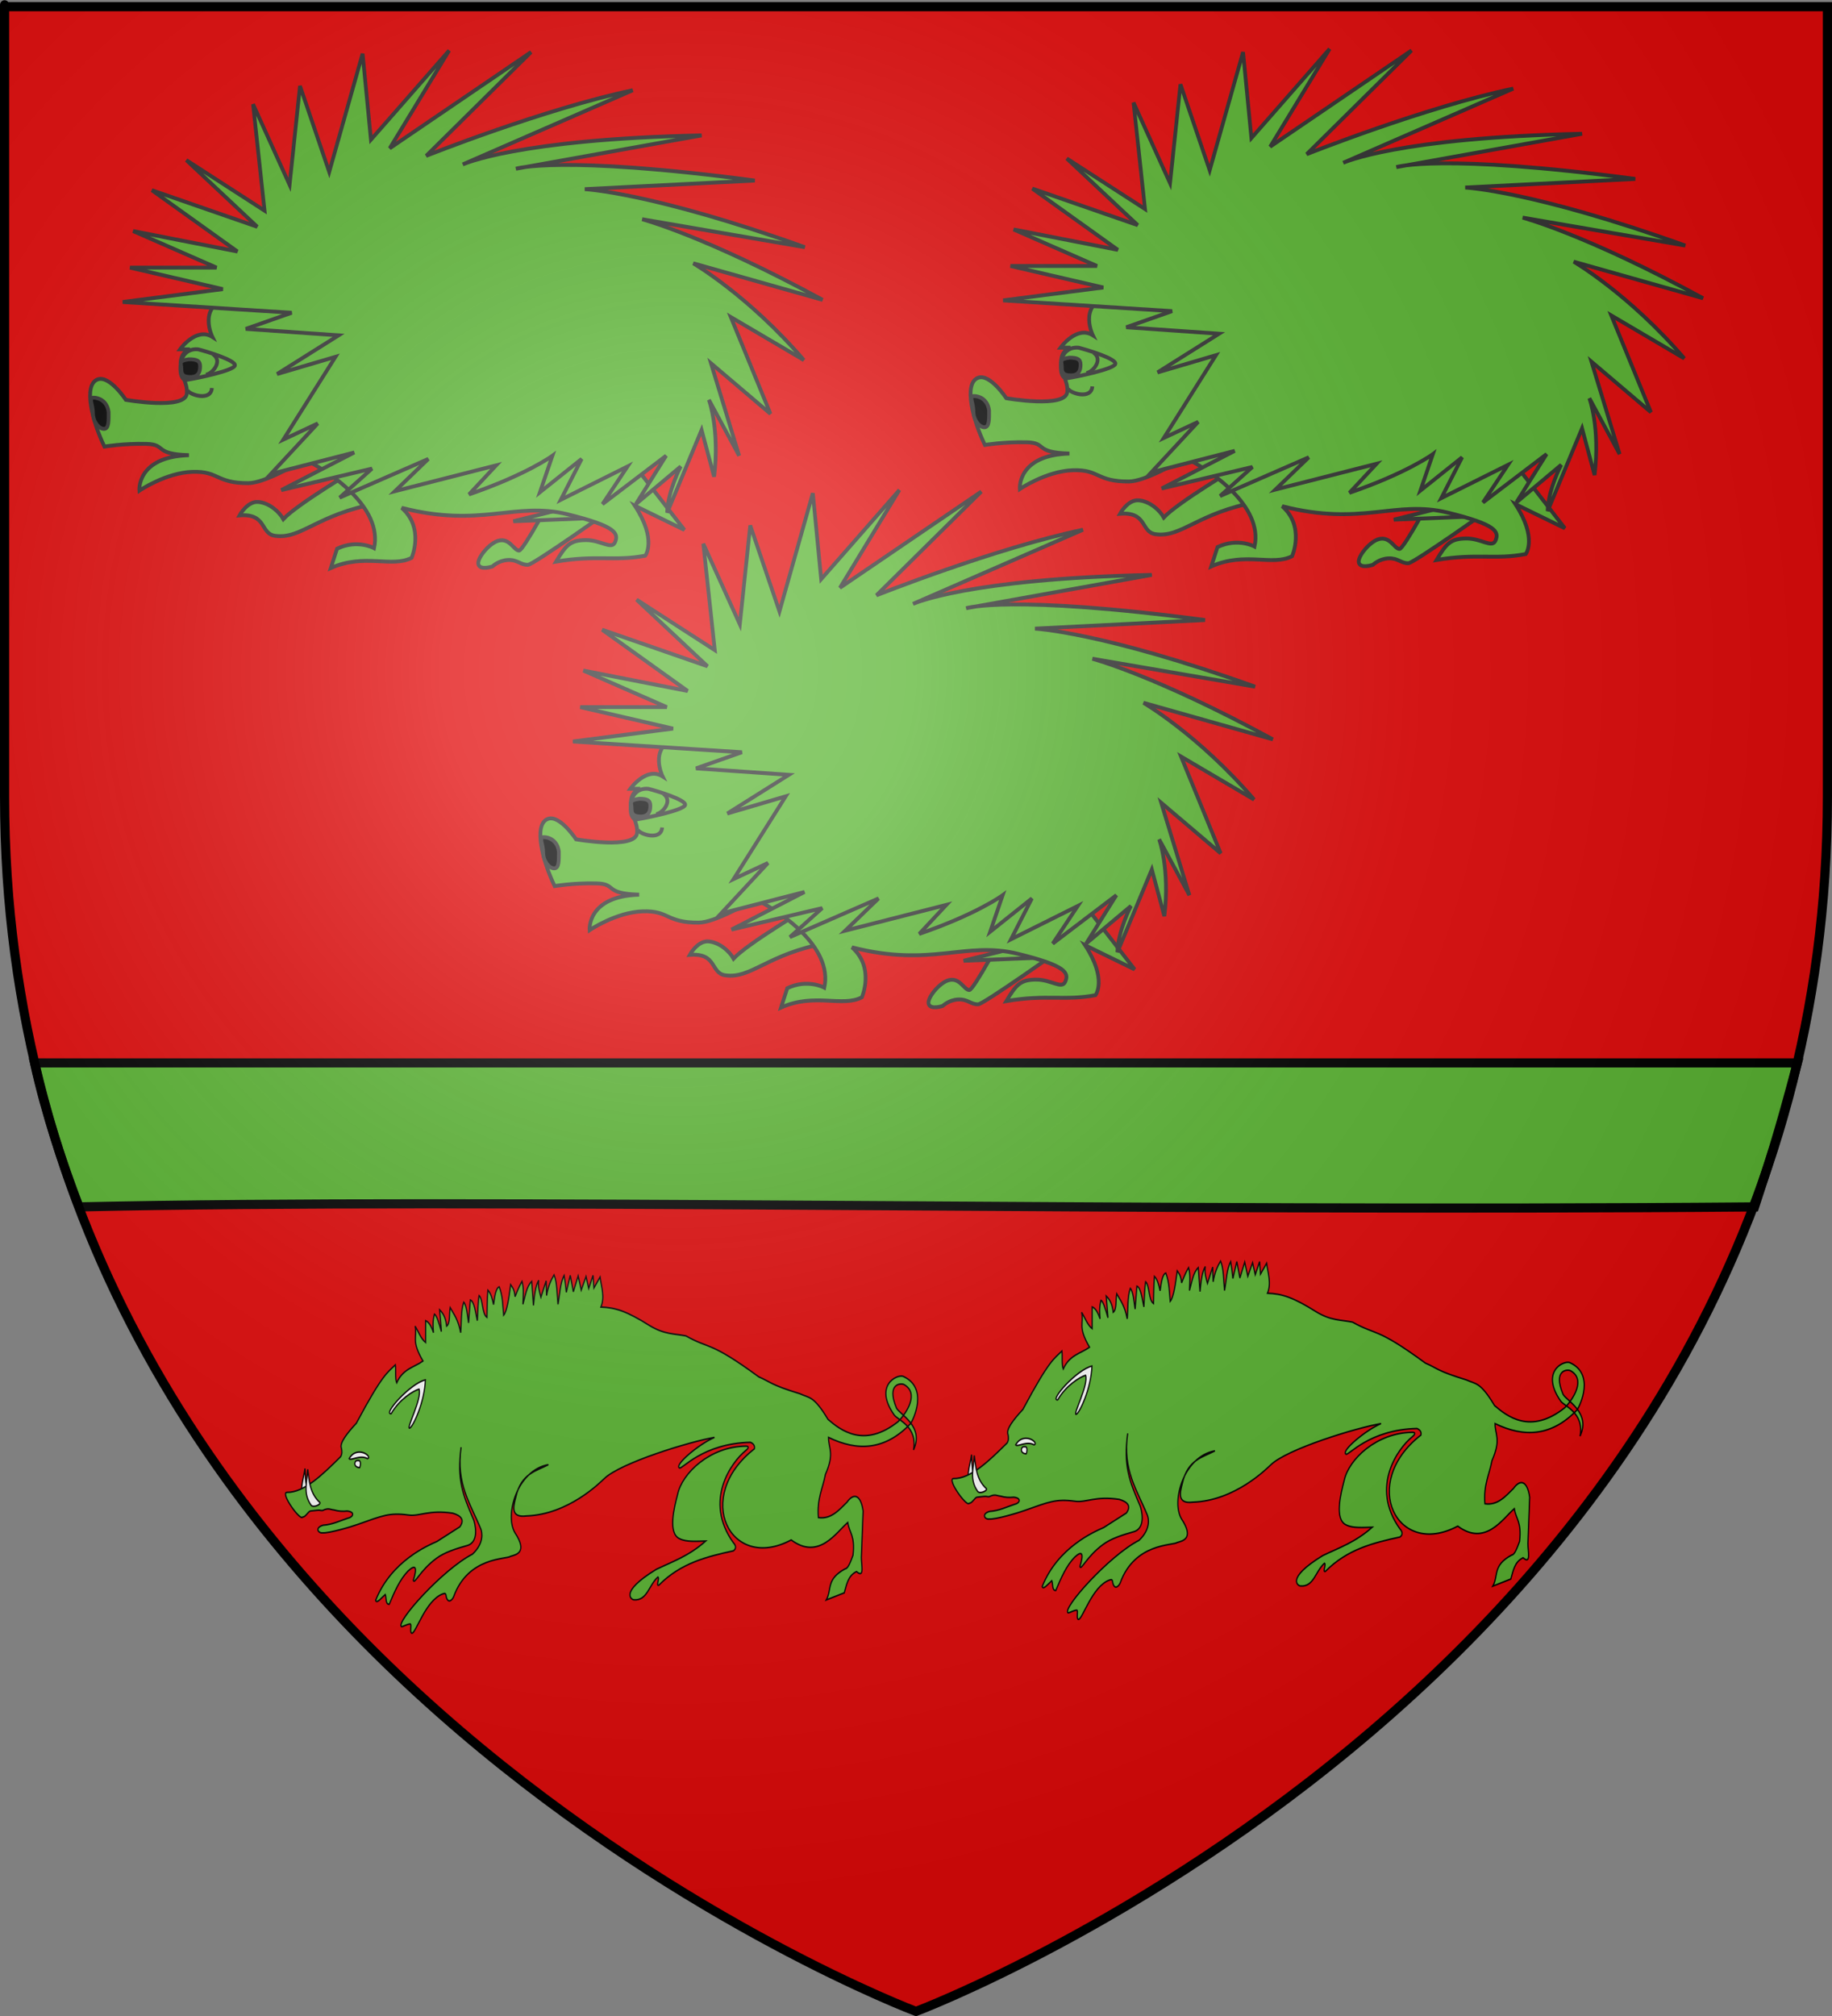 <?xml version="1.0" encoding="UTF-8" standalone="no"?>
<svg
   xmlns:dc="http://purl.org/dc/elements/1.1/"
   xmlns:cc="http://creativecommons.org/ns#"
   xmlns:rdf="http://www.w3.org/1999/02/22-rdf-syntax-ns#"
   xmlns:svg="http://www.w3.org/2000/svg"
   xmlns="http://www.w3.org/2000/svg"
   xmlns:xlink="http://www.w3.org/1999/xlink"
   xmlns:sodipodi="http://sodipodi.sourceforge.net/DTD/sodipodi-0.dtd"
   xmlns:inkscape="http://www.inkscape.org/namespaces/inkscape"
   height="660"
   width="600"
   version="1.0"
   id="svg2"
   sodipodi:version="0.32"
   inkscape:version="0.46"
   sodipodi:docname="blason mortefontaine1.svg"
   sodipodi:docbase="D:\Mes documents\Renaud-Notre Lapin"
   inkscape:export-filename="/Users/olivier/Desktop/Blason Rouge/Blason_Vide_3D.png"
   inkscape:export-xdpi="144"
   inkscape:export-ydpi="144"
   inkscape:output_extension="org.inkscape.output.svg.inkscape">
  <rect width="100%" height="100%" fill="#808080" stroke="none"/>
  <sodipodi:namedview
     inkscape:window-height="968"
     inkscape:window-width="1280"
     inkscape:pageshadow="2"
     inkscape:pageopacity="0.0"
     guidetolerance="10.0"
     gridtolerance="10.0"
     objecttolerance="10.0"
     borderopacity="1.0"
     bordercolor="#666666"
     pagecolor="#ffffff"
     id="base"
     showgrid="false"
     height="660px"
     inkscape:zoom="0.89095454"
     inkscape:cx="310.18466"
     inkscape:cy="436.44263"
     inkscape:window-x="-4"
     inkscape:window-y="-4"
     inkscape:current-layer="g7979"
     showguides="true"
     inkscape:guide-bbox="true" />
  <desc
     id="desc4">Flag of Canton of Valais (Wallis)</desc>
  <defs
     id="defs6">
    <inkscape:perspective
       sodipodi:type="inkscape:persp3d"
       inkscape:vp_x="0 : 330 : 1"
       inkscape:vp_y="0 : 1000 : 0"
       inkscape:vp_z="600 : 330 : 1"
       inkscape:persp3d-origin="300 : 220 : 1"
       id="perspective35" />
    <linearGradient
       id="linearGradient2893">
      <stop
         style="stop-color:white;stop-opacity:0.314;"
         offset="0"
         id="stop2895" />
      <stop
         id="stop2897"
         offset="0.19"
         style="stop-color:white;stop-opacity:0.251;" />
      <stop
         style="stop-color:#6b6b6b;stop-opacity:0.125;"
         offset="0.6"
         id="stop2901" />
      <stop
         style="stop-color:black;stop-opacity:0.125;"
         offset="1"
         id="stop2899" />
    </linearGradient>
    <linearGradient
       id="linearGradient2885">
      <stop
         id="stop2887"
         offset="0"
         style="stop-color:white;stop-opacity:1;" />
      <stop
         style="stop-color:white;stop-opacity:1;"
         offset="0.229"
         id="stop2891" />
      <stop
         id="stop2889"
         offset="1"
         style="stop-color:black;stop-opacity:1;" />
    </linearGradient>
    <linearGradient
       id="linearGradient2955">
      <stop
         id="stop2867"
         offset="0"
         style="stop-color:#fd0000;stop-opacity:1;" />
      <stop
         style="stop-color:#e77275;stop-opacity:0.659;"
         offset="0.5"
         id="stop2873" />
      <stop
         style="stop-color:black;stop-opacity:0.323;"
         offset="1"
         id="stop2959" />
    </linearGradient>
    <radialGradient
       inkscape:collect="always"
       xlink:href="#linearGradient2955"
       id="radialGradient2961"
       cx="225.524"
       cy="218.901"
       fx="225.524"
       fy="218.901"
       r="300"
       gradientTransform="matrix(-4.167939e-4,2.183,-1.884,-3.599562e-4,615.597,-289.121)"
       gradientUnits="userSpaceOnUse" />
    <polygon
       id="star"
       transform="scale(53,53)"
       points="0,-1 0.588,0.809 -0.951,-0.309 0.951,-0.309 -0.588,0.809 0,-1 " />
    <clipPath
       id="clip">
      <path
         d="M 0,-200 L 0,600 L 300,600 L 300,-200 L 0,-200 z "
         id="path10" />
    </clipPath>
    <radialGradient
       inkscape:collect="always"
       xlink:href="#linearGradient2955"
       id="radialGradient1911"
       gradientUnits="userSpaceOnUse"
       gradientTransform="matrix(-4.167939e-4,2.183,-1.884,-3.599562e-4,615.597,-289.121)"
       cx="225.524"
       cy="218.901"
       fx="225.524"
       fy="218.901"
       r="300" />
    <radialGradient
       inkscape:collect="always"
       xlink:href="#linearGradient2955"
       id="radialGradient2865"
       gradientUnits="userSpaceOnUse"
       gradientTransform="matrix(0,1.749,-1.593,-1.049767e-7,551.788,-191.29)"
       cx="225.524"
       cy="218.901"
       fx="225.524"
       fy="218.901"
       r="300" />
    <radialGradient
       inkscape:collect="always"
       xlink:href="#linearGradient2955"
       id="radialGradient2871"
       gradientUnits="userSpaceOnUse"
       gradientTransform="matrix(0,1.386,-1.323,-5.741131e-8,-158.082,-109.541)"
       cx="225.524"
       cy="218.901"
       fx="225.524"
       fy="218.901"
       r="300" />
    <radialGradient
       inkscape:collect="always"
       xlink:href="#linearGradient2893"
       id="radialGradient3163"
       gradientUnits="userSpaceOnUse"
       gradientTransform="matrix(1.353,0,0,1.349,-77.629,-85.747)"
       cx="221.445"
       cy="226.331"
       fx="221.445"
       fy="226.331"
       r="300" />
    <linearGradient
       id="linearGradient3705">
      <stop
         id="stop2965"
         offset="0"
         style="stop-color:#ffffff;stop-opacity:0" />
      <stop
         id="stop3708"
         offset="1"
         style="stop-color:#000000;stop-opacity:0.646" />
    </linearGradient>
    <radialGradient
       gradientTransform="matrix(-4.167939e-4,2.183,-1.884,-3.599562e-4,615.597,-289.121)"
       gradientUnits="userSpaceOnUse"
       xlink:href="#linearGradient2955"
       id="radialGradient3710"
       fy="218.901"
       fx="225.524"
       r="300"
       cy="218.901"
       cx="225.524" />
    <polygon
       id="polygon3712"
       transform="scale(53,53)"
       points="0,-1 0.588,0.809 -0.951,-0.309 0.951,-0.309 -0.588,0.809 0,-1 " />
    <clipPath
       id="clipPath3714">
      <path
         id="path3716"
         d="M 0,-200 L 0,600 L 300,600 L 300,-200 L 0,-200 z " />
    </clipPath>
    <radialGradient
       gradientTransform="matrix(-4.167939e-4,2.183,-1.884,-3.599562e-4,1395.597,-309.121)"
       gradientUnits="userSpaceOnUse"
       xlink:href="#linearGradient2955"
       id="radialGradient3718"
       fy="218.901"
       fx="225.524"
       r="300"
       cy="218.901"
       cx="225.524" />
    <radialGradient
       gradientTransform="matrix(0,2.342,-2.291,0,562.913,1323.77)"
       gradientUnits="userSpaceOnUse"
       xlink:href="#linearGradient2955"
       id="radialGradient1357"
       fy="153.928"
       fx="-483.508"
       r="300"
       cy="153.928"
       cx="-483.508" />
    <radialGradient
       gradientTransform="matrix(0,2.342,-2.291,0,562.913,1323.77)"
       gradientUnits="userSpaceOnUse"
       xlink:href="#linearGradient2955"
       id="radialGradient13767"
       fy="153.928"
       fx="-483.508"
       r="300"
       cy="153.928"
       cx="-483.508" />
    <radialGradient
       gradientTransform="matrix(0,2.342,-2.291,0,562.913,1323.77)"
       gradientUnits="userSpaceOnUse"
       xlink:href="#linearGradient2955"
       id="radialGradient14758"
       fy="153.928"
       fx="-483.508"
       r="300"
       cy="153.928"
       cx="-483.508" />
    <linearGradient
       id="linearGradient3605">
      <stop
         id="stop3607"
         offset="0"
         style="stop-color:#ffffff;stop-opacity:0.314" />
      <stop
         id="stop3609"
         offset="0.19"
         style="stop-color:#ffffff;stop-opacity:0.251" />
      <stop
         id="stop3611"
         offset="0.6"
         style="stop-color:#6b6b6b;stop-opacity:0.125" />
      <stop
         id="stop3613"
         offset="1"
         style="stop-color:#000000;stop-opacity:0.125" />
    </linearGradient>
    <linearGradient
       id="linearGradient3615">
      <stop
         id="stop3617"
         offset="0"
         style="stop-color:#ffffff;stop-opacity:1" />
      <stop
         id="stop3619"
         offset="0.229"
         style="stop-color:#ffffff;stop-opacity:1" />
      <stop
         id="stop3621"
         offset="1"
         style="stop-color:#000000;stop-opacity:1" />
    </linearGradient>
    <linearGradient
       id="linearGradient3623">
      <stop
         id="stop3625"
         offset="0"
         style="stop-color:#fd0000;stop-opacity:1" />
      <stop
         id="stop3627"
         offset="0.5"
         style="stop-color:#e77275;stop-opacity:0.659" />
      <stop
         id="stop3629"
         offset="1"
         style="stop-color:#000000;stop-opacity:0.323" />
    </linearGradient>
    <radialGradient
       gradientTransform="matrix(-4.167939e-4,2.183,-1.884,-3.599562e-4,615.597,-289.121)"
       gradientUnits="userSpaceOnUse"
       xlink:href="#linearGradient2955"
       id="radialGradient3631"
       fy="218.901"
       fx="225.524"
       r="300"
       cy="218.901"
       cx="225.524" />
    <polygon
       id="polygon3633"
       transform="scale(53,53)"
       points="0,-1 0.588,0.809 -0.951,-0.309 0.951,-0.309 -0.588,0.809 0,-1 " />
    <clipPath
       id="clipPath3635">
      <path
         id="path3637"
         d="M 0,-200 L 0,600 L 300,600 L 300,-200 L 0,-200 z " />
    </clipPath>
    <radialGradient
       gradientTransform="matrix(-4.167939e-4,2.183,-1.884,-3.599562e-4,615.597,-289.121)"
       gradientUnits="userSpaceOnUse"
       xlink:href="#linearGradient2955"
       id="radialGradient3639"
       fy="218.901"
       fx="225.524"
       r="300"
       cy="218.901"
       cx="225.524" />
    <radialGradient
       gradientTransform="matrix(0,1.749,-1.593,-1.049767e-7,551.788,-191.29)"
       gradientUnits="userSpaceOnUse"
       xlink:href="#linearGradient2955"
       id="radialGradient3641"
       fy="218.901"
       fx="225.524"
       r="300"
       cy="218.901"
       cx="225.524" />
    <radialGradient
       gradientTransform="matrix(0,1.386,-1.323,-5.741131e-8,-158.082,-109.541)"
       gradientUnits="userSpaceOnUse"
       xlink:href="#linearGradient2955"
       id="radialGradient3643"
       fy="218.901"
       fx="225.524"
       r="300"
       cy="218.901"
       cx="225.524" />
    <radialGradient
       gradientTransform="matrix(1.353,0,0,1.349,-77.629,-85.747)"
       gradientUnits="userSpaceOnUse"
       xlink:href="#linearGradient2893"
       id="radialGradient3645"
       fy="226.331"
       fx="221.445"
       r="300"
       cy="226.331"
       cx="221.445" />
    <radialGradient
       gradientTransform="matrix(1.353,0,0,1.349,-77.629,-85.747)"
       gradientUnits="userSpaceOnUse"
       xlink:href="#linearGradient2893"
       id="radialGradient4112"
       fy="226.331"
       fx="221.445"
       r="300"
       cy="226.331"
       cx="221.445" />
    <radialGradient
       gradientTransform="matrix(0,1.386,-1.323,-5.741131e-8,-158.082,-109.541)"
       gradientUnits="userSpaceOnUse"
       xlink:href="#linearGradient2955"
       id="radialGradient4110"
       fy="218.901"
       fx="225.524"
       r="300"
       cy="218.901"
       cx="225.524" />
    <radialGradient
       gradientTransform="matrix(0,1.749,-1.593,-1.049767e-7,551.788,-191.29)"
       gradientUnits="userSpaceOnUse"
       xlink:href="#linearGradient2955"
       id="radialGradient4108"
       fy="218.901"
       fx="225.524"
       r="300"
       cy="218.901"
       cx="225.524" />
    <radialGradient
       gradientTransform="matrix(-4.167939e-4,2.183,-1.884,-3.599562e-4,615.597,-289.121)"
       gradientUnits="userSpaceOnUse"
       xlink:href="#linearGradient2955"
       id="radialGradient4106"
       fy="218.901"
       fx="225.524"
       r="300"
       cy="218.901"
       cx="225.524" />
    <clipPath
       id="clipPath4102">
      <path
         id="path4104"
         d="M 0,-200 L 0,600 L 300,600 L 300,-200 L 0,-200 z " />
    </clipPath>
    <polygon
       id="polygon4100"
       transform="scale(53,53)"
       points="0,-1 0.588,0.809 -0.951,-0.309 0.951,-0.309 -0.588,0.809 0,-1 " />
    <radialGradient
       gradientTransform="matrix(-4.167939e-4,2.183,-1.884,-3.599562e-4,615.597,-289.121)"
       gradientUnits="userSpaceOnUse"
       xlink:href="#linearGradient2955"
       id="radialGradient4098"
       fy="218.901"
       fx="225.524"
       r="300"
       cy="218.901"
       cx="225.524" />
    <linearGradient
       id="linearGradient4090">
      <stop
         id="stop4092"
         offset="0"
         style="stop-color:#fd0000;stop-opacity:1" />
      <stop
         id="stop4094"
         offset="0.5"
         style="stop-color:#e77275;stop-opacity:0.659" />
      <stop
         id="stop4096"
         offset="1"
         style="stop-color:#000000;stop-opacity:0.323" />
    </linearGradient>
    <linearGradient
       id="linearGradient4082">
      <stop
         id="stop4084"
         offset="0"
         style="stop-color:#ffffff;stop-opacity:1" />
      <stop
         id="stop4086"
         offset="0.229"
         style="stop-color:#ffffff;stop-opacity:1" />
      <stop
         id="stop4088"
         offset="1"
         style="stop-color:#000000;stop-opacity:1" />
    </linearGradient>
    <linearGradient
       id="linearGradient4072">
      <stop
         id="stop4074"
         offset="0"
         style="stop-color:#ffffff;stop-opacity:0.314" />
      <stop
         id="stop4076"
         offset="0.19"
         style="stop-color:#ffffff;stop-opacity:0.251" />
      <stop
         id="stop4078"
         offset="0.6"
         style="stop-color:#6b6b6b;stop-opacity:0.125" />
      <stop
         id="stop4080"
         offset="1"
         style="stop-color:#000000;stop-opacity:0.125" />
    </linearGradient>
    <inkscape:perspective
       id="perspective107"
       inkscape:persp3d-origin="300 : 220 : 1"
       inkscape:vp_z="600 : 330 : 1"
       inkscape:vp_y="0 : 1000 : 0"
       inkscape:vp_x="0 : 330 : 1"
       sodipodi:type="inkscape:persp3d" />
    <linearGradient
       id="linearGradient2246">
      <stop
         style="stop-color:white;stop-opacity:0.314;"
         offset="0"
         id="stop2248" />
      <stop
         id="stop2250"
         offset="0.19"
         style="stop-color:white;stop-opacity:0.251;" />
      <stop
         style="stop-color:#6b6b6b;stop-opacity:0.125;"
         offset="0.6"
         id="stop2252" />
      <stop
         style="stop-color:black;stop-opacity:0.125;"
         offset="1"
         id="stop2254" />
    </linearGradient>
    <linearGradient
       id="linearGradient2256">
      <stop
         id="stop2258"
         offset="0"
         style="stop-color:white;stop-opacity:1;" />
      <stop
         style="stop-color:white;stop-opacity:1;"
         offset="0.229"
         id="stop2260" />
      <stop
         id="stop2262"
         offset="1"
         style="stop-color:black;stop-opacity:1;" />
    </linearGradient>
    <linearGradient
       id="linearGradient2264">
      <stop
         id="stop2266"
         offset="0"
         style="stop-color:#fd0000;stop-opacity:1;" />
      <stop
         style="stop-color:#e77275;stop-opacity:0.659;"
         offset="0.5"
         id="stop2268" />
      <stop
         style="stop-color:black;stop-opacity:0.323;"
         offset="1"
         id="stop2270" />
    </linearGradient>
    <radialGradient
       inkscape:collect="always"
       xlink:href="#linearGradient2955"
       id="radialGradient2272"
       cx="225.524"
       cy="218.901"
       fx="225.524"
       fy="218.901"
       r="300"
       gradientTransform="matrix(-4.167939e-4,2.183,-1.884,-3.599562e-4,615.597,-289.121)"
       gradientUnits="userSpaceOnUse" />
    <polygon
       id="polygon2274"
       transform="scale(53,53)"
       points="0,-1 0.588,0.809 -0.951,-0.309 0.951,-0.309 -0.588,0.809 0,-1 " />
    <clipPath
       id="clipPath2276">
      <path
         d="M 0,-200 L 0,600 L 300,600 L 300,-200 L 0,-200 z "
         id="path2278" />
    </clipPath>
    <radialGradient
       inkscape:collect="always"
       xlink:href="#linearGradient2955"
       id="radialGradient2280"
       gradientUnits="userSpaceOnUse"
       gradientTransform="matrix(-4.167939e-4,2.183,-1.884,-3.599562e-4,615.597,-289.121)"
       cx="225.524"
       cy="218.901"
       fx="225.524"
       fy="218.901"
       r="300" />
    <radialGradient
       inkscape:collect="always"
       xlink:href="#linearGradient2955"
       id="radialGradient2282"
       gradientUnits="userSpaceOnUse"
       gradientTransform="matrix(0,1.749,-1.593,-1.049767e-7,551.788,-191.29)"
       cx="225.524"
       cy="218.901"
       fx="225.524"
       fy="218.901"
       r="300" />
    <radialGradient
       inkscape:collect="always"
       xlink:href="#linearGradient2955"
       id="radialGradient2284"
       gradientUnits="userSpaceOnUse"
       gradientTransform="matrix(0,1.386,-1.323,-5.741131e-8,-158.082,-109.541)"
       cx="225.524"
       cy="218.901"
       fx="225.524"
       fy="218.901"
       r="300" />
    <radialGradient
       inkscape:collect="always"
       xlink:href="#linearGradient2893"
       id="radialGradient2286"
       gradientUnits="userSpaceOnUse"
       gradientTransform="matrix(1.353,0,0,1.349,-77.629,-85.747)"
       cx="221.445"
       cy="226.331"
       fx="221.445"
       fy="226.331"
       r="300" />
    <radialGradient
       r="300"
       fy="218.901"
       fx="225.524"
       cy="218.901"
       cx="225.524"
       gradientTransform="matrix(0,1.386,-1.323,-5.741131e-8,-158.082,-109.541)"
       gradientUnits="userSpaceOnUse"
       id="radialGradient4473"
       xlink:href="#linearGradient2955"
       inkscape:collect="always" />
    <radialGradient
       r="300"
       fy="218.901"
       fx="225.524"
       cy="218.901"
       cx="225.524"
       gradientTransform="matrix(0,1.749,-1.593,-1.049767e-7,551.788,-191.29)"
       gradientUnits="userSpaceOnUse"
       id="radialGradient4471"
       xlink:href="#linearGradient2955"
       inkscape:collect="always" />
    <radialGradient
       r="300"
       fy="218.901"
       fx="225.524"
       cy="218.901"
       cx="225.524"
       gradientTransform="matrix(-4.167939e-4,2.183,-1.884,-3.599562e-4,615.597,-289.121)"
       gradientUnits="userSpaceOnUse"
       id="radialGradient4469"
       xlink:href="#linearGradient2955"
       inkscape:collect="always" />
    <clipPath
       id="clipPath4465">
      <path
         id="path4467"
         d="M 0,-200 L 0,600 L 300,600 L 300,-200 L 0,-200 z " />
    </clipPath>
    <polygon
       points="0,-1 0.588,0.809 -0.951,-0.309 0.951,-0.309 -0.588,0.809 0,-1 "
       transform="scale(53,53)"
       id="polygon4463" />
    <radialGradient
       gradientUnits="userSpaceOnUse"
       gradientTransform="matrix(-4.167939e-4,2.183,-1.884,-3.599562e-4,615.597,-289.121)"
       r="300"
       fy="218.901"
       fx="225.524"
       cy="218.901"
       cx="225.524"
       id="radialGradient4461"
       xlink:href="#linearGradient2955"
       inkscape:collect="always" />
    <linearGradient
       id="linearGradient4453">
      <stop
         style="stop-color:#fd0000;stop-opacity:1;"
         offset="0"
         id="stop4455" />
      <stop
         id="stop4457"
         offset="0.5"
         style="stop-color:#e77275;stop-opacity:0.659;" />
      <stop
         id="stop4459"
         offset="1"
         style="stop-color:black;stop-opacity:0.323;" />
    </linearGradient>
    <linearGradient
       id="linearGradient4445">
      <stop
         style="stop-color:white;stop-opacity:1;"
         offset="0"
         id="stop4447" />
      <stop
         id="stop4449"
         offset="0.229"
         style="stop-color:white;stop-opacity:1;" />
      <stop
         style="stop-color:black;stop-opacity:1;"
         offset="1"
         id="stop4451" />
    </linearGradient>
    <linearGradient
       id="linearGradient4435">
      <stop
         id="stop4437"
         offset="0"
         style="stop-color:white;stop-opacity:0.314;" />
      <stop
         style="stop-color:white;stop-opacity:0.251;"
         offset="0.19"
         id="stop4439" />
      <stop
         id="stop4441"
         offset="0.6"
         style="stop-color:#6b6b6b;stop-opacity:0.125;" />
      <stop
         id="stop4443"
         offset="1"
         style="stop-color:black;stop-opacity:0.125;" />
    </linearGradient>
    <inkscape:perspective
       id="perspective70"
       inkscape:persp3d-origin="300 : 220 : 1"
       inkscape:vp_z="600 : 330 : 1"
       inkscape:vp_y="0 : 1000 : 0"
       inkscape:vp_x="0 : 330 : 1"
       sodipodi:type="inkscape:persp3d" />
    <inkscape:perspective
       id="perspective15"
       inkscape:persp3d-origin="258.01605 : 78.547618 : 1"
       inkscape:vp_z="516.0321 : 117.82143 : 1"
       inkscape:vp_y="0 : 1000 : 0"
       inkscape:vp_x="0 : 117.82143 : 1"
       sodipodi:type="inkscape:persp3d" />
    <inkscape:perspective
       id="perspective24"
       inkscape:persp3d-origin="315 : 136.66667 : 1"
       inkscape:vp_z="630 : 205 : 1"
       inkscape:vp_y="0 : 1000 : 0"
       inkscape:vp_x="0 : 205 : 1"
       sodipodi:type="inkscape:persp3d" />
  </defs>
  <g
     inkscape:groupmode="layer"
     id="layer3"
     inkscape:label="Fond écu"
     style="display:inline">
    <path
       id="path2855"
       style="fill:#e20909;fill-opacity:1;fill-rule:evenodd;stroke:none;stroke-width:1px;stroke-linecap:butt;stroke-linejoin:miter;stroke-opacity:1"
       d="M 300,658.5 C 300,658.5 598.5,546.18 598.5,260.728 C 598.5,-24.723 598.5,2.176 598.5,2.176 L 1.5,2.176 L 1.5,260.728 C 1.5,546.18 300,658.5 300,658.5 z"
       sodipodi:nodetypes="cccccc" />
    <g
       id="g4146"
       transform="translate(0.955,169.738)">
      <g
         id="g4148">
        <g
           id="g3647"
           style="display:inline"
           transform="translate(936.456,363.117)">
          <g
             id="g7979">
            <path
               id="path3650"
               style="fill:#5ab532;fill-opacity:1;fill-rule:evenodd;stroke:#000000;stroke-width:3;stroke-linecap:butt;stroke-linejoin:miter;stroke-miterlimit:4;stroke-dasharray:none;stroke-opacity:1"
               d="M -926.104,-184.88 C -922.416,-168.139 -916.817,-151.562 -911.512,-137.74 C -778.587,-140.707 -560.919,-136.04 -362.775,-137.74 C -357.163,-155.028 -355.48,-159.599 -348.745,-184.88 L -926.104,-184.88 z"
               sodipodi:nodetypes="ccccc" />
            <rect
               id="rect7092"
               style="fill:none;fill-opacity:1;fill-rule:nonzero;stroke:none;stroke-width:6.203;stroke-linecap:round;stroke-linejoin:round;stroke-miterlimit:4;stroke-dasharray:none;stroke-opacity:1"
               y="-7.1054274e-15"
               x="0"
               height="660"
               width="600" />
          </g>
        </g>
      </g>
      <g
         id="g4154" />
    </g>
  </g>
  <g
     inkscape:groupmode="layer"
     id="layer4"
     inkscape:label="Meubles">
    <g
       id="g4496"
       transform="matrix(0.506,0,0,0.54,-3.222,-54.284)">
      <g
         style="display:inline"
         inkscape:label="Fond écu"
         id="g4498" />
      <g
         style="display:inline"
         inkscape:label="Meubles"
         id="g4500">
        <g
           transform="matrix(-1.64,0,0,1.583,792.636,-492.743)"
           id="g2288"
           inkscape:label="Meubles"
           style="stroke:#313131;stroke-opacity:1;display:inline">
          <g
             style="stroke:#313131;stroke-opacity:1;display:inline"
             id="g1961">
            <path
               sodipodi:nodetypes="cssscssc"
               id="path6423"
               d="M 260.891,563.798 C 260.891,563.798 272.85,585.698 274.572,585.63 C 276.688,585.547 278.239,580.806 282.605,581.83 C 286.282,582.693 291.25,588.623 290.633,590.887 C 289.963,593.343 285.075,591.71 285.075,591.71 C 285.075,591.71 282.657,589.395 278.9,589.24 C 275.144,589.086 274.061,591.164 271.078,591.093 C 268.917,591.041 237.939,569.686 237.939,569.686"
               style="fill:#5ab532;fill-opacity:1;fill-rule:evenodd;stroke:#313131;stroke-width:1.48;stroke-linecap:butt;stroke-linejoin:miter;stroke-miterlimit:4;stroke-dasharray:none;stroke-opacity:1" />
            <path
               sodipodi:nodetypes="cscscc"
               id="path3753"
               d="M 330.77,567.628 C 354.235,571.744 360.535,581.418 370.908,579.978 C 376.822,579.156 373.995,571.333 384.905,572.156 C 384.905,572.156 381.817,566.65 377.495,567.01 C 373.172,567.37 369.263,570.719 367.615,573.597 C 362.192,567.897 338.18,554.043 338.18,554.043"
               style="fill:#5ab532;fill-opacity:1;fill-rule:evenodd;stroke:#313131;stroke-width:1.48;stroke-linecap:butt;stroke-linejoin:miter;stroke-miterlimit:4;stroke-dasharray:none;stroke-opacity:1" />
            <path
               id="path7310"
               d="M 245.555,573.185 L 276.842,574.42 L 253.171,568.657"
               style="fill:#5ab532;fill-opacity:1;fill-rule:evenodd;stroke:#313131;stroke-width:1.48;stroke-linecap:butt;stroke-linejoin:miter;stroke-miterlimit:4;stroke-dasharray:none;stroke-opacity:1" />
            <path
               sodipodi:nodetypes="ccccccsssccccc"
               id="path2866"
               d="M 361.645,549.514 C 348.884,555.278 328.3,569.274 331.799,584.712 C 331.799,584.712 338.386,581.213 346.414,584.918 L 348.884,592.328 C 335.504,586.564 324.801,592.328 316.979,588.417 C 316.979,588.417 311.795,577.047 320.89,569.274 C 289.398,577.096 276.386,566.748 255.435,571.744 C 236.447,576.273 235.16,579 236.704,582.448 C 238.042,585.435 242.365,581.573 248.231,581.624 C 254.338,581.678 256.053,583.477 259.963,589.858 C 243.846,587.208 237.116,589.858 224.766,587.593 C 224.766,587.593 220.032,581.624 228.882,568.451 L 209.328,577.713 L 232.176,549.103"
               style="fill:#5ab532;fill-opacity:1;fill-rule:evenodd;stroke:#313131;stroke-width:1.48;stroke-linecap:butt;stroke-linejoin:miter;stroke-miterlimit:4;stroke-dasharray:none;stroke-opacity:1" />
            <path
               sodipodi:nodetypes="csssccscscsscccc"
               id="path4640"
               d="M 315.536,485.241 C 315.536,485.241 351.138,546.109 355.033,548.421 C 362.719,552.983 375.19,559.772 381.405,559.806 C 394.239,559.88 392.881,555.175 403.43,555.483 C 413.979,555.792 424.425,562.688 424.425,562.688 C 424.425,562.688 425.621,549.694 404.87,549.103 C 419.138,548.716 413.374,544.973 421.749,544.78 C 430.703,544.574 438.216,545.809 438.216,545.809 C 442.95,536.341 446.758,522.19 440.891,520.08 C 436.212,518.397 429.776,527.902 429.776,527.902 C 429.776,527.902 406.164,531.93 405.694,525.432 C 405.385,521.161 408.164,518.845 408.164,514.111 C 408.164,509.377 404.459,508.553 404.459,508.553 L 408.37,508.553 C 408.37,508.553 401.989,499.908 395.608,503.819 C 395.608,503.819 401.166,492.91 390.668,489.205"
               style="fill:#5ab532;fill-opacity:1;fill-rule:evenodd;stroke:#313131;stroke-width:1.48;stroke-linecap:butt;stroke-linejoin:miter;stroke-miterlimit:4;stroke-dasharray:none;stroke-opacity:1" />
            <path
               sodipodi:nodetypes="csssc"
               id="path5527"
               d="M 436.569,532.533 C 436.569,535.771 436.376,539.017 438.421,539.017 C 440.467,539.017 442.744,536.183 442.744,532.945 C 442.744,529.706 444.583,527.078 442.538,527.078 C 440.493,527.078 437.186,528.266 436.569,532.533 z"
               style="fill:#000000;fill-opacity:1;stroke:#313131;stroke-width:1.48;stroke-miterlimit:4;stroke-dasharray:none;stroke-opacity:1" />
            <path
               style="fill:#5ab532;fill-opacity:1;stroke:#313131;stroke-width:1.48;stroke-miterlimit:4;stroke-dasharray:none;stroke-opacity:1"
               d="M 401.235,508.563 C 398.086,509.319 386.24,512.771 386.717,514.759 C 387.195,516.748 402.214,519.742 405.569,520.221 C 408.774,520.679 408.409,515.083 407.932,513.094 C 407.454,511.106 405.528,508.168 401.235,508.563 z"
               id="path6415"
               sodipodi:nodetypes="csssc" />
            <path
               sodipodi:nodetypes="cc"
               id="path6417"
               d="M 395.402,510.406 C 391.08,513.287 396.225,518.433 398.284,518.227"
               style="fill:#5ab532;fill-opacity:1;fill-rule:evenodd;stroke:#313131;stroke-width:1.48;stroke-linecap:butt;stroke-linejoin:miter;stroke-miterlimit:4;stroke-dasharray:none;stroke-opacity:1" />
            <path
               style="fill:#5ab532;fill-opacity:1;fill-rule:evenodd;stroke:#313131;stroke-width:1.48;stroke-linecap:butt;stroke-linejoin:miter;stroke-miterlimit:4;stroke-dasharray:none;stroke-opacity:1"
               d="M 395.812,523.381 C 396.147,528.565 404.617,526.064 405.468,524.178"
               id="path6419"
               sodipodi:nodetypes="cc" />
            <path
               style="fill:#000000;fill-opacity:1;stroke:#313131;stroke-width:1.48;stroke-miterlimit:4;stroke-dasharray:none;stroke-opacity:1"
               d="M 404.881,512.376 C 401.642,512.376 400.455,513.007 400.455,515.052 C 400.455,517.097 401.025,519.169 404.263,519.169 C 407.501,519.169 407.865,517.92 407.865,515.875 C 407.865,513.83 409.148,512.994 404.881,512.376 z"
               id="path6421"
               sodipodi:nodetypes="csssc" />
            <path
               sodipodi:nodetypes="ccccccccccccccccccccccccccccccccccccccccccccccccccccccccccccccccc"
               id="path1978"
               d="M 364.321,494.557 L 431.011,490.44 L 391.491,485.5 L 428.13,477.266 L 393.961,477.266 L 426.895,463.27 L 385.728,471.091 L 419.485,447.626 L 377.906,461.623 L 405.9,436.1 L 375.025,455.448 L 379.553,414.693 L 365.145,445.568 L 361.028,407.695 L 349.501,440.628 L 336.328,395.345 L 333.034,428.278 L 302.159,394.11 L 325.624,431.571 L 269.843,394.727 L 311.216,434.453 C 311.216,434.453 264.286,416.34 229.706,409.341 L 296.808,437.746 C 296.808,437.746 275.195,428.072 202.536,426.631 L 275.813,439.393 C 275.813,439.393 258.523,434.041 181.541,443.921 L 248.643,447.215 C 248.643,447.215 222.09,448.45 161.781,469.445 L 226.001,458.741 C 226.001,458.741 201.095,465.122 154.782,489.617 L 205.829,475.62 C 205.829,475.62 184.011,487.97 162.192,512.67 L 191.009,496.203 L 175.366,533.253 L 198.831,513.905 L 187.716,549.308 L 199.654,527.902 C 199.654,527.902 195.332,539.222 197.596,557.336 L 202.536,539.428 L 216.121,571.127 C 215.915,562.893 210.769,553.425 210.769,553.425 L 228.471,567.833 L 216.532,549.308 L 241.644,567.833 L 231.764,553.425 L 258.111,566.187 L 249.878,550.543 L 266.344,563.305 L 261.404,549.308 C 261.404,549.308 271.49,556.513 294.338,564.128 L 283.634,553.013 L 323.566,562.893 L 310.393,550.543 L 345.385,565.363 L 332.623,554.248 L 368.438,562.482 L 339.621,548.073 L 372.555,556.307 L 354.03,536.958 L 367.615,543.133 L 347.031,511.435 L 370.085,518.022 L 345.796,503.202 L 382.435,500.732 L 364.321,494.557 z"
               style="fill:#5ab532;fill-opacity:1;fill-rule:evenodd;stroke:#313131;stroke-width:1.48;stroke-linecap:butt;stroke-linejoin:miter;stroke-miterlimit:4;stroke-dasharray:none;stroke-opacity:1" />
          </g>
        </g>
      </g>
      <g
         style="display:inline"
         inkscape:label="Reflet final"
         id="g4515" />
      <g
         style="display:inline"
         inkscape:label="Contour final"
         id="g4517" />
    </g>
    <g
       id="g4519"
       transform="matrix(0.506,0,0,0.54,285.14,-54.815)">
      <g
         style="display:inline"
         inkscape:label="Fond écu"
         id="g4521" />
      <g
         style="display:inline"
         inkscape:label="Meubles"
         id="g4523">
        <g
           transform="matrix(-1.64,0,0,1.583,792.636,-492.743)"
           id="g4525"
           inkscape:label="Meubles"
           style="stroke:#313131;stroke-opacity:1;display:inline">
          <g
             style="stroke:#313131;stroke-opacity:1;display:inline"
             id="g4527">
            <path
               sodipodi:nodetypes="cssscssc"
               id="path4529"
               d="M 260.891,563.798 C 260.891,563.798 272.85,585.698 274.572,585.63 C 276.688,585.547 278.239,580.806 282.605,581.83 C 286.282,582.693 291.25,588.623 290.633,590.887 C 289.963,593.343 285.075,591.71 285.075,591.71 C 285.075,591.71 282.657,589.395 278.9,589.24 C 275.144,589.086 274.061,591.164 271.078,591.093 C 268.917,591.041 237.939,569.686 237.939,569.686"
               style="fill:#5ab532;fill-opacity:1;fill-rule:evenodd;stroke:#313131;stroke-width:1.48;stroke-linecap:butt;stroke-linejoin:miter;stroke-miterlimit:4;stroke-dasharray:none;stroke-opacity:1" />
            <path
               sodipodi:nodetypes="cscscc"
               id="path4531"
               d="M 330.77,567.628 C 354.235,571.744 360.535,581.418 370.908,579.978 C 376.822,579.156 373.995,571.333 384.905,572.156 C 384.905,572.156 381.817,566.65 377.495,567.01 C 373.172,567.37 369.263,570.719 367.615,573.597 C 362.192,567.897 338.18,554.043 338.18,554.043"
               style="fill:#5ab532;fill-opacity:1;fill-rule:evenodd;stroke:#313131;stroke-width:1.48;stroke-linecap:butt;stroke-linejoin:miter;stroke-miterlimit:4;stroke-dasharray:none;stroke-opacity:1" />
            <path
               id="path4533"
               d="M 245.555,573.185 L 276.842,574.42 L 253.171,568.657"
               style="fill:#5ab532;fill-opacity:1;fill-rule:evenodd;stroke:#313131;stroke-width:1.48;stroke-linecap:butt;stroke-linejoin:miter;stroke-miterlimit:4;stroke-dasharray:none;stroke-opacity:1" />
            <path
               sodipodi:nodetypes="ccccccsssccccc"
               id="path4535"
               d="M 361.645,549.514 C 348.884,555.278 328.3,569.274 331.799,584.712 C 331.799,584.712 338.386,581.213 346.414,584.918 L 348.884,592.328 C 335.504,586.564 324.801,592.328 316.979,588.417 C 316.979,588.417 311.795,577.047 320.89,569.274 C 289.398,577.096 276.386,566.748 255.435,571.744 C 236.447,576.273 235.16,579 236.704,582.448 C 238.042,585.435 242.365,581.573 248.231,581.624 C 254.338,581.678 256.053,583.477 259.963,589.858 C 243.846,587.208 237.116,589.858 224.766,587.593 C 224.766,587.593 220.032,581.624 228.882,568.451 L 209.328,577.713 L 232.176,549.103"
               style="fill:#5ab532;fill-opacity:1;fill-rule:evenodd;stroke:#313131;stroke-width:1.48;stroke-linecap:butt;stroke-linejoin:miter;stroke-miterlimit:4;stroke-dasharray:none;stroke-opacity:1" />
            <path
               sodipodi:nodetypes="csssccscscsscccc"
               id="path4537"
               d="M 315.536,485.241 C 315.536,485.241 351.138,546.109 355.033,548.421 C 362.719,552.983 375.19,559.772 381.405,559.806 C 394.239,559.88 392.881,555.175 403.43,555.483 C 413.979,555.792 424.425,562.688 424.425,562.688 C 424.425,562.688 425.621,549.694 404.87,549.103 C 419.138,548.716 413.374,544.973 421.749,544.78 C 430.703,544.574 438.216,545.809 438.216,545.809 C 442.95,536.341 446.758,522.19 440.891,520.08 C 436.212,518.397 429.776,527.902 429.776,527.902 C 429.776,527.902 406.164,531.93 405.694,525.432 C 405.385,521.161 408.164,518.845 408.164,514.111 C 408.164,509.377 404.459,508.553 404.459,508.553 L 408.37,508.553 C 408.37,508.553 401.989,499.908 395.608,503.819 C 395.608,503.819 401.166,492.91 390.668,489.205"
               style="fill:#5ab532;fill-opacity:1;fill-rule:evenodd;stroke:#313131;stroke-width:1.48;stroke-linecap:butt;stroke-linejoin:miter;stroke-miterlimit:4;stroke-dasharray:none;stroke-opacity:1" />
            <path
               sodipodi:nodetypes="csssc"
               id="path4539"
               d="M 436.569,532.533 C 436.569,535.771 436.376,539.017 438.421,539.017 C 440.467,539.017 442.744,536.183 442.744,532.945 C 442.744,529.706 444.583,527.078 442.538,527.078 C 440.493,527.078 437.186,528.266 436.569,532.533 z"
               style="fill:#000000;fill-opacity:1;stroke:#313131;stroke-width:1.48;stroke-miterlimit:4;stroke-dasharray:none;stroke-opacity:1" />
            <path
               style="fill:#5ab532;fill-opacity:1;stroke:#313131;stroke-width:1.48;stroke-miterlimit:4;stroke-dasharray:none;stroke-opacity:1"
               d="M 401.235,508.563 C 398.086,509.319 386.24,512.771 386.717,514.759 C 387.195,516.748 402.214,519.742 405.569,520.221 C 408.774,520.679 408.409,515.083 407.932,513.094 C 407.454,511.106 405.528,508.168 401.235,508.563 z"
               id="path4541"
               sodipodi:nodetypes="csssc" />
            <path
               sodipodi:nodetypes="cc"
               id="path4543"
               d="M 395.402,510.406 C 391.08,513.287 396.225,518.433 398.284,518.227"
               style="fill:#5ab532;fill-opacity:1;fill-rule:evenodd;stroke:#313131;stroke-width:1.48;stroke-linecap:butt;stroke-linejoin:miter;stroke-miterlimit:4;stroke-dasharray:none;stroke-opacity:1" />
            <path
               style="fill:#5ab532;fill-opacity:1;fill-rule:evenodd;stroke:#313131;stroke-width:1.48;stroke-linecap:butt;stroke-linejoin:miter;stroke-miterlimit:4;stroke-dasharray:none;stroke-opacity:1"
               d="M 395.812,523.381 C 396.147,528.565 404.617,526.064 405.468,524.178"
               id="path4545"
               sodipodi:nodetypes="cc" />
            <path
               style="fill:#000000;fill-opacity:1;stroke:#313131;stroke-width:1.48;stroke-miterlimit:4;stroke-dasharray:none;stroke-opacity:1"
               d="M 404.881,512.376 C 401.642,512.376 400.455,513.007 400.455,515.052 C 400.455,517.097 401.025,519.169 404.263,519.169 C 407.501,519.169 407.865,517.92 407.865,515.875 C 407.865,513.83 409.148,512.994 404.881,512.376 z"
               id="path4547"
               sodipodi:nodetypes="csssc" />
            <path
               sodipodi:nodetypes="ccccccccccccccccccccccccccccccccccccccccccccccccccccccccccccccccc"
               id="path4549"
               d="M 364.321,494.557 L 431.011,490.44 L 391.491,485.5 L 428.13,477.266 L 393.961,477.266 L 426.895,463.27 L 385.728,471.091 L 419.485,447.626 L 377.906,461.623 L 405.9,436.1 L 375.025,455.448 L 379.553,414.693 L 365.145,445.568 L 361.028,407.695 L 349.501,440.628 L 336.328,395.345 L 333.034,428.278 L 302.159,394.11 L 325.624,431.571 L 269.843,394.727 L 311.216,434.453 C 311.216,434.453 264.286,416.34 229.706,409.341 L 296.808,437.746 C 296.808,437.746 275.195,428.072 202.536,426.631 L 275.813,439.393 C 275.813,439.393 258.523,434.041 181.541,443.921 L 248.643,447.215 C 248.643,447.215 222.09,448.45 161.781,469.445 L 226.001,458.741 C 226.001,458.741 201.095,465.122 154.782,489.617 L 205.829,475.62 C 205.829,475.62 184.011,487.97 162.192,512.67 L 191.009,496.203 L 175.366,533.253 L 198.831,513.905 L 187.716,549.308 L 199.654,527.902 C 199.654,527.902 195.332,539.222 197.596,557.336 L 202.536,539.428 L 216.121,571.127 C 215.915,562.893 210.769,553.425 210.769,553.425 L 228.471,567.833 L 216.532,549.308 L 241.644,567.833 L 231.764,553.425 L 258.111,566.187 L 249.878,550.543 L 266.344,563.305 L 261.404,549.308 C 261.404,549.308 271.49,556.513 294.338,564.128 L 283.634,553.013 L 323.566,562.893 L 310.393,550.543 L 345.385,565.363 L 332.623,554.248 L 368.438,562.482 L 339.621,548.073 L 372.555,556.307 L 354.03,536.958 L 367.615,543.133 L 347.031,511.435 L 370.085,518.022 L 345.796,503.202 L 382.435,500.732 L 364.321,494.557 z"
               style="fill:#5ab532;fill-opacity:1;fill-rule:evenodd;stroke:#313131;stroke-width:1.48;stroke-linecap:butt;stroke-linejoin:miter;stroke-miterlimit:4;stroke-dasharray:none;stroke-opacity:1" />
          </g>
        </g>
      </g>
      <g
         style="display:inline"
         inkscape:label="Reflet final"
         id="g4551" />
      <g
         style="display:inline"
         inkscape:label="Contour final"
         id="g4553" />
    </g>
    <g
       id="g4555"
       transform="matrix(0.506,0,0,0.54,144.236,89.597)">
      <g
         style="display:inline"
         inkscape:label="Fond écu"
         id="g4557" />
      <g
         style="display:inline"
         inkscape:label="Meubles"
         id="g4559">
        <g
           transform="matrix(-1.64,0,0,1.583,792.636,-492.743)"
           id="g4561"
           inkscape:label="Meubles"
           style="stroke:#313131;stroke-opacity:1;display:inline">
          <g
             style="stroke:#313131;stroke-opacity:1;display:inline"
             id="g4563">
            <path
               sodipodi:nodetypes="cssscssc"
               id="path4565"
               d="M 260.891,563.798 C 260.891,563.798 272.85,585.698 274.572,585.63 C 276.688,585.547 278.239,580.806 282.605,581.83 C 286.282,582.693 291.25,588.623 290.633,590.887 C 289.963,593.343 285.075,591.71 285.075,591.71 C 285.075,591.71 282.657,589.395 278.9,589.24 C 275.144,589.086 274.061,591.164 271.078,591.093 C 268.917,591.041 237.939,569.686 237.939,569.686"
               style="fill:#5ab532;fill-opacity:1;fill-rule:evenodd;stroke:#313131;stroke-width:1.48;stroke-linecap:butt;stroke-linejoin:miter;stroke-miterlimit:4;stroke-dasharray:none;stroke-opacity:1" />
            <path
               sodipodi:nodetypes="cscscc"
               id="path4567"
               d="M 330.77,567.628 C 354.235,571.744 360.535,581.418 370.908,579.978 C 376.822,579.156 373.995,571.333 384.905,572.156 C 384.905,572.156 381.817,566.65 377.495,567.01 C 373.172,567.37 369.263,570.719 367.615,573.597 C 362.192,567.897 338.18,554.043 338.18,554.043"
               style="fill:#5ab532;fill-opacity:1;fill-rule:evenodd;stroke:#313131;stroke-width:1.48;stroke-linecap:butt;stroke-linejoin:miter;stroke-miterlimit:4;stroke-dasharray:none;stroke-opacity:1" />
            <path
               id="path4569"
               d="M 245.555,573.185 L 276.842,574.42 L 253.171,568.657"
               style="fill:#5ab532;fill-opacity:1;fill-rule:evenodd;stroke:#313131;stroke-width:1.48;stroke-linecap:butt;stroke-linejoin:miter;stroke-miterlimit:4;stroke-dasharray:none;stroke-opacity:1" />
            <path
               sodipodi:nodetypes="ccccccsssccccc"
               id="path4571"
               d="M 361.645,549.514 C 348.884,555.278 328.3,569.274 331.799,584.712 C 331.799,584.712 338.386,581.213 346.414,584.918 L 348.884,592.328 C 335.504,586.564 324.801,592.328 316.979,588.417 C 316.979,588.417 311.795,577.047 320.89,569.274 C 289.398,577.096 276.386,566.748 255.435,571.744 C 236.447,576.273 235.16,579 236.704,582.448 C 238.042,585.435 242.365,581.573 248.231,581.624 C 254.338,581.678 256.053,583.477 259.963,589.858 C 243.846,587.208 237.116,589.858 224.766,587.593 C 224.766,587.593 220.032,581.624 228.882,568.451 L 209.328,577.713 L 232.176,549.103"
               style="fill:#5ab532;fill-opacity:1;fill-rule:evenodd;stroke:#313131;stroke-width:1.48;stroke-linecap:butt;stroke-linejoin:miter;stroke-miterlimit:4;stroke-dasharray:none;stroke-opacity:1" />
            <path
               sodipodi:nodetypes="csssccscscsscccc"
               id="path4573"
               d="M 315.536,485.241 C 315.536,485.241 351.138,546.109 355.033,548.421 C 362.719,552.983 375.19,559.772 381.405,559.806 C 394.239,559.88 392.881,555.175 403.43,555.483 C 413.979,555.792 424.425,562.688 424.425,562.688 C 424.425,562.688 425.621,549.694 404.87,549.103 C 419.138,548.716 413.374,544.973 421.749,544.78 C 430.703,544.574 438.216,545.809 438.216,545.809 C 442.95,536.341 446.758,522.19 440.891,520.08 C 436.212,518.397 429.776,527.902 429.776,527.902 C 429.776,527.902 406.164,531.93 405.694,525.432 C 405.385,521.161 408.164,518.845 408.164,514.111 C 408.164,509.377 404.459,508.553 404.459,508.553 L 408.37,508.553 C 408.37,508.553 401.989,499.908 395.608,503.819 C 395.608,503.819 401.166,492.91 390.668,489.205"
               style="fill:#5ab532;fill-opacity:1;fill-rule:evenodd;stroke:#313131;stroke-width:1.48;stroke-linecap:butt;stroke-linejoin:miter;stroke-miterlimit:4;stroke-dasharray:none;stroke-opacity:1" />
            <path
               sodipodi:nodetypes="csssc"
               id="path4575"
               d="M 436.569,532.533 C 436.569,535.771 436.376,539.017 438.421,539.017 C 440.467,539.017 442.744,536.183 442.744,532.945 C 442.744,529.706 444.583,527.078 442.538,527.078 C 440.493,527.078 437.186,528.266 436.569,532.533 z"
               style="fill:#000000;fill-opacity:1;stroke:#313131;stroke-width:1.48;stroke-miterlimit:4;stroke-dasharray:none;stroke-opacity:1" />
            <path
               style="fill:#5ab532;fill-opacity:1;stroke:#313131;stroke-width:1.48;stroke-miterlimit:4;stroke-dasharray:none;stroke-opacity:1"
               d="M 401.235,508.563 C 398.086,509.319 386.24,512.771 386.717,514.759 C 387.195,516.748 402.214,519.742 405.569,520.221 C 408.774,520.679 408.409,515.083 407.932,513.094 C 407.454,511.106 405.528,508.168 401.235,508.563 z"
               id="path4577"
               sodipodi:nodetypes="csssc" />
            <path
               sodipodi:nodetypes="cc"
               id="path4579"
               d="M 395.402,510.406 C 391.08,513.287 396.225,518.433 398.284,518.227"
               style="fill:#5ab532;fill-opacity:1;fill-rule:evenodd;stroke:#313131;stroke-width:1.48;stroke-linecap:butt;stroke-linejoin:miter;stroke-miterlimit:4;stroke-dasharray:none;stroke-opacity:1" />
            <path
               style="fill:#5ab532;fill-opacity:1;fill-rule:evenodd;stroke:#313131;stroke-width:1.48;stroke-linecap:butt;stroke-linejoin:miter;stroke-miterlimit:4;stroke-dasharray:none;stroke-opacity:1"
               d="M 395.812,523.381 C 396.147,528.565 404.617,526.064 405.468,524.178"
               id="path4581"
               sodipodi:nodetypes="cc" />
            <path
               style="fill:#000000;fill-opacity:1;stroke:#313131;stroke-width:1.48;stroke-miterlimit:4;stroke-dasharray:none;stroke-opacity:1"
               d="M 404.881,512.376 C 401.642,512.376 400.455,513.007 400.455,515.052 C 400.455,517.097 401.025,519.169 404.263,519.169 C 407.501,519.169 407.865,517.92 407.865,515.875 C 407.865,513.83 409.148,512.994 404.881,512.376 z"
               id="path4583"
               sodipodi:nodetypes="csssc" />
            <path
               sodipodi:nodetypes="ccccccccccccccccccccccccccccccccccccccccccccccccccccccccccccccccc"
               id="path4585"
               d="M 364.321,494.557 L 431.011,490.44 L 391.491,485.5 L 428.13,477.266 L 393.961,477.266 L 426.895,463.27 L 385.728,471.091 L 419.485,447.626 L 377.906,461.623 L 405.9,436.1 L 375.025,455.448 L 379.553,414.693 L 365.145,445.568 L 361.028,407.695 L 349.501,440.628 L 336.328,395.345 L 333.034,428.278 L 302.159,394.11 L 325.624,431.571 L 269.843,394.727 L 311.216,434.453 C 311.216,434.453 264.286,416.34 229.706,409.341 L 296.808,437.746 C 296.808,437.746 275.195,428.072 202.536,426.631 L 275.813,439.393 C 275.813,439.393 258.523,434.041 181.541,443.921 L 248.643,447.215 C 248.643,447.215 222.09,448.45 161.781,469.445 L 226.001,458.741 C 226.001,458.741 201.095,465.122 154.782,489.617 L 205.829,475.62 C 205.829,475.62 184.011,487.97 162.192,512.67 L 191.009,496.203 L 175.366,533.253 L 198.831,513.905 L 187.716,549.308 L 199.654,527.902 C 199.654,527.902 195.332,539.222 197.596,557.336 L 202.536,539.428 L 216.121,571.127 C 215.915,562.893 210.769,553.425 210.769,553.425 L 228.471,567.833 L 216.532,549.308 L 241.644,567.833 L 231.764,553.425 L 258.111,566.187 L 249.878,550.543 L 266.344,563.305 L 261.404,549.308 C 261.404,549.308 271.49,556.513 294.338,564.128 L 283.634,553.013 L 323.566,562.893 L 310.393,550.543 L 345.385,565.363 L 332.623,554.248 L 368.438,562.482 L 339.621,548.073 L 372.555,556.307 L 354.03,536.958 L 367.615,543.133 L 347.031,511.435 L 370.085,518.022 L 345.796,503.202 L 382.435,500.732 L 364.321,494.557 z"
               style="fill:#5ab532;fill-opacity:1;fill-rule:evenodd;stroke:#313131;stroke-width:1.48;stroke-linecap:butt;stroke-linejoin:miter;stroke-miterlimit:4;stroke-dasharray:none;stroke-opacity:1" />
          </g>
        </g>
      </g>
      <g
         style="display:inline"
         inkscape:label="Reflet final"
         id="g4587" />
      <g
         style="display:inline"
         inkscape:label="Contour final"
         id="g4589" />
    </g>
    <g
       transform="matrix(0.402,0,0,0.5,55.544,243.325)"
       id="g4640"
       inkscape:label="Calque 1">
      <g
         id="g10778">
        <path
           style="opacity:1;fill:#ffffff;fill-opacity:1;fill-rule:evenodd;stroke:#000000;stroke-width:1;stroke-linecap:butt;stroke-linejoin:miter;marker:none;marker-start:none;marker-mid:none;marker-end:none;stroke-miterlimit:4;stroke-dasharray:none;stroke-dashoffset:0;stroke-opacity:0.996;visibility:visible;display:inline;overflow:visible"
           d="M 110.309,474.864 C 110.808,482.76 110.491,490.785 118.027,497.559 C 118.688,498.867 112.449,500.607 110.739,498.604 C 104.546,490.069 109.083,482.637 110.309,474.864 z"
           id="path9889"
           sodipodi:nodetypes="cccc" />
        <path
           style="opacity:1;fill:#5ab532;fill-opacity:1;fill-rule:evenodd;stroke:#000000;stroke-width:1;stroke-linecap:butt;stroke-linejoin:miter;marker:none;marker-start:none;marker-mid:none;marker-end:none;stroke-miterlimit:4;stroke-dasharray:none;stroke-dashoffset:0;stroke-opacity:0.996;visibility:visible;display:inline;overflow:visible"
           d="M 95.446,490.487 C 109.562,490.76 124.62,478.883 139.286,467.184 C 140.691,465.338 140.475,463.493 140,461.648 C 138.306,458.181 144.41,451.985 152.143,445.219 C 173.802,412.585 177.661,412.025 183.929,407.005 C 184.474,410.397 183.547,415.849 185,418.791 C 190.241,409.464 199.062,408.73 206.429,404.505 C 196.58,390.893 202.018,389.17 200,381.648 C 202.831,385.237 204.446,389.636 208.571,392.362 L 208.571,378.076 C 211.226,378.906 213.297,381.774 215,385.934 C 214.634,382.188 214.225,378.464 215.714,373.791 C 217.344,374.303 219.325,379.024 221.429,385.219 C 221.12,381.634 220.776,377.796 220,370.934 C 223.889,373.938 225.13,377.699 225.714,381.648 C 228.817,379.751 227.651,373.584 228.571,369.505 C 231.619,374.03 234.984,376.964 237.143,385.934 C 237.862,379.181 237.235,371.42 239.643,365.934 C 242,368.013 242.548,374.314 243.571,379.505 L 245,364.505 C 248.316,365.501 249.167,372.66 250.714,378.076 C 251.104,372.167 251.312,365.352 252.143,361.648 C 255.553,364.071 254.194,373.407 258.571,375.934 C 258.755,370.09 258.674,364.777 259.286,358.076 C 261.729,360.038 262.891,363.706 263.929,367.541 C 264.856,362.121 265.785,356.705 268.571,355.934 C 271.497,362.124 271.448,368.315 272.143,374.505 C 274.976,371.86 276.419,363.195 277.857,354.505 C 279.294,356.261 280.901,357.421 281.429,362.362 C 284.575,355.925 285.855,354.153 287.143,352.362 C 288.769,357.015 288.015,362.263 287.857,367.362 C 289.76,361.884 290.874,355.617 295,352.362 L 296.429,368.076 C 297.219,361.643 298.06,355.285 300.714,351.648 C 300.032,355.977 301.338,359.312 302.5,362.719 L 306.786,352.005 L 307.143,361.648 C 308.317,355.709 310.623,351.655 313.214,348.076 C 315.795,352.996 315.554,360.737 316.429,367.362 C 317.921,360.878 318.237,353.218 321.429,348.434 C 322.024,351.225 322.619,354.81 323.214,359.505 L 326.429,348.434 L 328.929,359.148 L 332.857,348.791 L 335.357,358.076 L 339.286,349.148 L 341.429,357.005 L 345,348.434 L 345.714,356.648 L 350.714,349.505 C 351.848,356.053 354.717,362.6 351.429,369.148 C 363.175,369.506 372.478,371.848 391.071,381.291 C 403.133,387.187 411.262,386.529 420.714,388.076 C 440.476,397.005 439.758,391.142 480,414.862 C 490.098,418.36 489.112,419.901 513.571,425.934 C 521.1,428.82 524.59,426.923 536.429,442.719 C 546.471,449.646 565.725,461.946 593.571,444.148 C 600.821,438.258 610.866,425.397 598.214,419.862 C 595.877,418.949 583.803,419.069 592.143,435.219 C 594.595,439.367 615.163,447.213 606.071,462.719 C 609.518,447.418 593.53,443.298 590.357,439.862 C 573.654,420.649 592.258,413.194 597.5,414.505 C 618.446,421.926 606.024,442.897 603.571,445.576 C 582.858,463.002 560.352,463.705 536.786,454.505 C 536.736,461.903 541.982,464.595 534.286,478.791 C 532.142,487.957 527.337,494.462 528.571,507.005 C 538.875,508.161 545.165,502.295 551.786,497.005 C 557.555,490.493 563.158,492.156 565,502.719 L 563.571,533.076 C 563.529,538.03 566.287,547.092 559.643,542.362 C 552.683,545.027 551.585,550.889 549.643,556.291 L 535,560.934 C 539.697,554.148 534.625,547.362 550.357,540.576 C 552.816,540.446 554.789,535.939 556.786,531.648 C 558.533,518.606 553.942,517.338 552.5,510.219 C 543.268,516.515 529.022,535.206 506.429,521.648 C 456.753,543.01 426.128,493.488 476.429,462.005 C 477.018,459.746 475.464,458.559 473.214,457.719 C 433.966,458.483 417.552,475.673 415.357,474.505 C 410.967,472.552 431.385,458.823 443.929,454.505 C 423.81,457.266 366.905,471.257 353.929,481.648 C 350.981,483.815 325.05,505.023 290.714,505.934 C 278.189,507.206 279.712,500.575 282.143,493.434 C 286.356,477.984 298.911,476.516 308.571,472.362 C 283.153,476.013 272.72,505.419 281.429,517.005 C 292.149,530.099 281.957,531.335 277.857,532.362 C 274.524,534.475 243.263,532.493 231.429,558.791 C 230.446,560.759 226.97,563.887 225.357,558.791 C 225.004,556.199 224.313,556.607 222.5,557.005 C 208.542,561.201 200.815,582.419 197.5,582.719 C 195.278,582.67 197.461,576.844 196.071,576.648 C 193.193,576.836 190.388,578.431 188.929,578.434 C 183.702,575.785 222.537,540.946 246.786,530.934 C 256.296,523.732 254.701,516.793 253.571,514.505 C 245.491,498.399 233.113,485.055 237.5,460.934 C 233.985,481.989 238.664,491.807 247.679,508.434 C 248.507,510.276 252.757,522.552 242.857,525.219 C 233.07,527.399 223.902,529.849 217.579,533.583 C 203.609,541.833 199.584,551.105 198.571,548.076 C 201.798,539.841 200.73,537.177 194.286,542.005 C 187.648,547.445 183.232,555.55 178.929,563.791 C 175.673,563.832 176.763,559.528 175.714,557.362 C 172.608,559.54 168.719,563.659 167.857,561.201 C 180.668,535.243 211.037,525.065 217.857,522.63 L 236.429,513.076 C 240.387,508.728 237.941,505.878 230.714,504.148 C 211.157,501.752 203.755,506.355 194.73,505.359 C 178.856,503.607 173.1,505.881 153.661,511.38 C 148.182,513.013 129.849,517.342 124.643,517.005 C 121.127,517.392 118.109,513.672 125,512.005 C 132.893,511.565 138.757,509.096 145.357,507.362 C 149.596,506.688 151.451,503.266 144.643,502.719 C 141.071,503.045 137.5,502.869 133.929,502.005 C 131.095,501.862 129.614,500.367 124.643,502.362 C 121.32,502.48 125.006,501.663 114.643,502.719 C 112.758,503.125 110.817,506.702 108.393,506.648 C 106.705,509.524 90.224,491.217 95.446,490.487 z"
           id="path7702"
           sodipodi:nodetypes="cccccccccccccccccccccccccccccccccccccccccccccccccccccccccccccccccccccccccccccccccccccccccccccccccsccccccccscccccccccc" />
        <path
           style="opacity:1;fill:#ffffff;fill-opacity:1;fill-rule:evenodd;stroke:#000000;stroke-width:1;stroke-linecap:butt;stroke-linejoin:miter;marker:none;marker-start:none;marker-mid:none;marker-end:none;stroke-miterlimit:4;stroke-dasharray:none;stroke-dashoffset:0;stroke-opacity:0.996;visibility:visible;display:inline;overflow:visible"
           d="M 112.5,475.398 C 113.804,483.201 114.311,491.217 122.5,497.184 C 123.291,498.417 117.264,500.786 115.357,498.969 C 108.323,491.112 112.076,483.255 112.5,475.398 z"
           id="path9881"
           sodipodi:nodetypes="cccc" />
        <path
           style="opacity:1;fill:#ffffff;fill-opacity:1;fill-rule:evenodd;stroke:#000000;stroke-width:1;stroke-linecap:butt;stroke-linejoin:miter;marker:none;marker-start:none;marker-mid:none;marker-end:none;stroke-miterlimit:4;stroke-dasharray:none;stroke-dashoffset:0;stroke-opacity:0.996;visibility:visible;display:inline;overflow:visible"
           d="M 146.25,468.434 C 152.79,459.303 165.775,467.19 161.25,468.434 C 155.179,465.665 147.679,470.076 146.25,468.434 z"
           id="path9883"
           sodipodi:nodetypes="ccc" />
        <path
           style="opacity:1;fill:#ffffff;fill-opacity:1;fill-rule:evenodd;stroke:#000000;stroke-width:1;stroke-linecap:butt;stroke-linejoin:miter;marker:none;marker-start:none;marker-mid:none;marker-end:none;stroke-miterlimit:4;stroke-dasharray:none;stroke-dashoffset:0;stroke-opacity:0.996;visibility:visible;display:inline;overflow:visible"
           d="M 154.821,474.326 C 155.777,472.818 156.024,469.147 153.571,469.684 C 150.671,468.943 148.914,474.001 154.821,474.326 z"
           id="path9885"
           sodipodi:nodetypes="ccc" />
        <path
           style="opacity:1;fill:#ffffff;fill-opacity:1;fill-rule:evenodd;stroke:#000000;stroke-width:1;stroke-linecap:butt;stroke-linejoin:miter;marker:none;marker-start:none;marker-mid:none;marker-end:none;stroke-miterlimit:4;stroke-dasharray:none;stroke-dashoffset:0;stroke-opacity:0.996;visibility:visible;display:inline;overflow:visible"
           d="M 180.536,438.969 C 173.422,439.725 195.839,419.238 208.393,416.826 C 207.911,431.166 198.253,447.758 195.536,448.434 C 192.55,448.859 205.755,429.345 203.214,422.898 C 198.514,424.04 187.197,429.57 180.536,438.969 z"
           id="path9887"
           sodipodi:nodetypes="ccccc" />
        <path
           style="opacity:1;fill:#5ab532;fill-opacity:1;fill-rule:evenodd;stroke:#000000;stroke-width:1;stroke-linecap:butt;stroke-linejoin:miter;marker:none;marker-start:none;marker-mid:none;marker-end:none;stroke-miterlimit:4;stroke-dasharray:none;stroke-dashoffset:0;stroke-opacity:0.996;visibility:visible;display:inline;overflow:visible"
           d="M 459.286,523.434 C 462.468,526.197 460.718,528.007 459.286,528.791 C 437.749,532.556 416.375,536.791 398.571,551.291 C 396.031,552.007 399.463,546.625 397.857,545.934 C 390.476,551.053 389.237,561.549 378.304,560.844 C 376.99,560.935 365.208,556.316 396.429,540.934 C 409.694,535.772 422.633,532.406 436.786,522.362 C 429.144,522.503 421.08,523.068 415.714,520.934 C 405.621,517.504 411.174,500.191 413.929,491.648 C 417.699,477.818 440.256,460.484 469.464,460.219 C 471.105,460.209 472.94,460.831 469.158,463.28 C 458.336,470.286 434.523,495.715 459.286,523.434 z"
           id="path9891"
           sodipodi:nodetypes="ccccccccccsc" />
      </g>
    </g>
    <g
       id="g4715"
       transform="translate(-117.315,-13.699)">
      <path
         style="fill:#000000"
         id="path2470"
         d="M 585.271,472.396 C 585.603,472.064 586.466,472.028 587.188,472.317 C 587.985,472.636 587.748,472.873 586.583,472.921 C 585.529,472.964 584.939,472.728 585.271,472.396 z" />
      <path
         style="fill:#000000"
         id="path2468"
         d="M 589.271,472.396 C 589.603,472.064 590.466,472.028 591.188,472.317 C 591.985,472.636 591.748,472.873 590.583,472.921 C 589.529,472.964 588.939,472.728 589.271,472.396 z" />
      <path
         style="fill:#000000"
         id="path2406"
         d="M 852.232,196 C 852.232,194.075 852.438,193.287 852.689,194.25 C 852.941,195.213 852.941,196.787 852.689,197.75 C 852.438,198.713 852.232,197.925 852.232,196 z" />
      <path
         style="fill:#000000"
         id="path2404"
         d="M 852.079,174.583 C 852.036,173.529 852.272,172.939 852.604,173.271 C 852.936,173.603 852.972,174.466 852.683,175.188 C 852.364,175.985 852.127,175.748 852.079,174.583 z" />
      <path
         style="fill:#000000"
         id="path2400"
         d="M 851,139 C 851,138.45 851.45,138 852,138 C 852.55,138 853,138.45 853,139 C 853,139.55 852.55,140 852,140 C 851.45,140 851,139.55 851,139 z" />
      <path
         style="fill:#000000"
         id="path2396"
         d="M 851,131.059 C 851,130.477 851.45,130 852,130 C 852.55,130 853,130.198 853,130.441 C 853,130.684 852.55,131.16 852,131.5 C 851.45,131.84 851,131.641 851,131.059 z" />
      <path
         style="fill:#000000"
         id="path2394"
         d="M 851.564,127.707 C 851.94,126.721 852.499,126.166 852.807,126.474 C 853.115,126.781 852.808,127.588 852.124,128.267 C 851.136,129.247 851.022,129.132 851.564,127.707 z" />
      <path
         style="fill:#000000"
         id="path2392"
         d="M 852.232,98 C 852.232,96.075 852.438,95.287 852.689,96.25 C 852.941,97.213 852.941,98.787 852.689,99.75 C 852.438,100.713 852.232,99.925 852.232,98 z" />
      <path
         style="fill:#000000"
         id="path2390"
         d="M 852.158,90 C 852.158,88.625 852.385,88.062 852.662,88.75 C 852.94,89.438 852.94,90.562 852.662,91.25 C 852.385,91.938 852.158,91.375 852.158,90 z" />
      <path
         style="fill:#000000"
         id="path2388"
         d="M 851,71 C 851,70.45 851.198,70 851.441,70 C 851.684,70 852.16,70.45 852.5,71 C 852.84,71.55 852.641,72 852.059,72 C 851.477,72 851,71.55 851,71 z" />
      <path
         style="fill:#000000"
         id="path2384"
         d="M 851.982,52.298 C 851.717,49.437 851.866,47.464 852.314,47.912 C 852.762,48.361 852.979,50.702 852.796,53.114 L 852.463,57.5 L 851.982,52.298 z" />
      <path
         style="fill:#000000"
         id="path2382"
         d="M 852.079,41.583 C 852.036,40.529 852.272,39.939 852.604,40.271 C 852.936,40.603 852.972,41.466 852.683,42.188 C 852.364,42.985 852.127,42.748 852.079,41.583 z" />
      <path
         style="fill:#000000"
         id="path2380"
         d="M 852.079,19.583 C 852.036,18.529 852.272,17.939 852.604,18.271 C 852.936,18.603 852.972,19.466 852.683,20.188 C 852.364,20.985 852.127,20.748 852.079,19.583 z" />
      <path
         style="fill:#000000"
         id="path2378"
         d="M 20.271,15.396 C 20.603,15.064 21.466,15.028 22.188,15.317 C 22.985,15.636 22.748,15.873 21.583,15.921 C 20.529,15.964 19.939,15.728 20.271,15.396 z" />
    </g>
    <g
       transform="matrix(0.402,0,0,0.5,273.849,238.804)"
       id="g4734"
       inkscape:label="Calque 1">
      <g
         id="g4736">
        <path
           style="opacity:1;fill:#ffffff;fill-opacity:1;fill-rule:evenodd;stroke:#000000;stroke-width:1;stroke-linecap:butt;stroke-linejoin:miter;marker:none;marker-start:none;marker-mid:none;marker-end:none;stroke-miterlimit:4;stroke-dasharray:none;stroke-dashoffset:0;stroke-opacity:0.996;visibility:visible;display:inline;overflow:visible"
           d="M 110.309,474.864 C 110.808,482.76 110.491,490.785 118.027,497.559 C 118.688,498.867 112.449,500.607 110.739,498.604 C 104.546,490.069 109.083,482.637 110.309,474.864 z"
           id="path4738"
           sodipodi:nodetypes="cccc" />
        <path
           style="opacity:1;fill:#5ab532;fill-opacity:1;fill-rule:evenodd;stroke:#000000;stroke-width:1;stroke-linecap:butt;stroke-linejoin:miter;marker:none;marker-start:none;marker-mid:none;marker-end:none;stroke-miterlimit:4;stroke-dasharray:none;stroke-dashoffset:0;stroke-opacity:0.996;visibility:visible;display:inline;overflow:visible"
           d="M 95.446,490.487 C 109.562,490.76 124.62,478.883 139.286,467.184 C 140.691,465.338 140.475,463.493 140,461.648 C 138.306,458.181 144.41,451.985 152.143,445.219 C 173.802,412.585 177.661,412.025 183.929,407.005 C 184.474,410.397 183.547,415.849 185,418.791 C 190.241,409.464 199.062,408.73 206.429,404.505 C 196.58,390.893 202.018,389.17 200,381.648 C 202.831,385.237 204.446,389.636 208.571,392.362 L 208.571,378.076 C 211.226,378.906 213.297,381.774 215,385.934 C 214.634,382.188 214.225,378.464 215.714,373.791 C 217.344,374.303 219.325,379.024 221.429,385.219 C 221.12,381.634 220.776,377.796 220,370.934 C 223.889,373.938 225.13,377.699 225.714,381.648 C 228.817,379.751 227.651,373.584 228.571,369.505 C 231.619,374.03 234.984,376.964 237.143,385.934 C 237.862,379.181 237.235,371.42 239.643,365.934 C 242,368.013 242.548,374.314 243.571,379.505 L 245,364.505 C 248.316,365.501 249.167,372.66 250.714,378.076 C 251.104,372.167 251.312,365.352 252.143,361.648 C 255.553,364.071 254.194,373.407 258.571,375.934 C 258.755,370.09 258.674,364.777 259.286,358.076 C 261.729,360.038 262.891,363.706 263.929,367.541 C 264.856,362.121 265.785,356.705 268.571,355.934 C 271.497,362.124 271.448,368.315 272.143,374.505 C 274.976,371.86 276.419,363.195 277.857,354.505 C 279.294,356.261 280.901,357.421 281.429,362.362 C 284.575,355.925 285.855,354.153 287.143,352.362 C 288.769,357.015 288.015,362.263 287.857,367.362 C 289.76,361.884 290.874,355.617 295,352.362 L 296.429,368.076 C 297.219,361.643 298.06,355.285 300.714,351.648 C 300.032,355.977 301.338,359.312 302.5,362.719 L 306.786,352.005 L 307.143,361.648 C 308.317,355.709 310.623,351.655 313.214,348.076 C 315.795,352.996 315.554,360.737 316.429,367.362 C 317.921,360.878 318.237,353.218 321.429,348.434 C 322.024,351.225 322.619,354.81 323.214,359.505 L 326.429,348.434 L 328.929,359.148 L 332.857,348.791 L 335.357,358.076 L 339.286,349.148 L 341.429,357.005 L 345,348.434 L 345.714,356.648 L 350.714,349.505 C 351.848,356.053 354.717,362.6 351.429,369.148 C 363.175,369.506 372.478,371.848 391.071,381.291 C 403.133,387.187 411.262,386.529 420.714,388.076 C 440.476,397.005 439.758,391.142 480,414.862 C 490.098,418.36 489.112,419.901 513.571,425.934 C 521.1,428.82 524.59,426.923 536.429,442.719 C 546.471,449.646 565.725,461.946 593.571,444.148 C 600.821,438.258 610.866,425.397 598.214,419.862 C 595.877,418.949 583.803,419.069 592.143,435.219 C 594.595,439.367 615.163,447.213 606.071,462.719 C 609.518,447.418 593.53,443.298 590.357,439.862 C 573.654,420.649 592.258,413.194 597.5,414.505 C 618.446,421.926 606.024,442.897 603.571,445.576 C 582.858,463.002 560.352,463.705 536.786,454.505 C 536.736,461.903 541.982,464.595 534.286,478.791 C 532.142,487.957 527.337,494.462 528.571,507.005 C 538.875,508.161 545.165,502.295 551.786,497.005 C 557.555,490.493 563.158,492.156 565,502.719 L 563.571,533.076 C 563.529,538.03 566.287,547.092 559.643,542.362 C 552.683,545.027 551.585,550.889 549.643,556.291 L 535,560.934 C 539.697,554.148 534.625,547.362 550.357,540.576 C 552.816,540.446 554.789,535.939 556.786,531.648 C 558.533,518.606 553.942,517.338 552.5,510.219 C 543.268,516.515 529.022,535.206 506.429,521.648 C 456.753,543.01 426.128,493.488 476.429,462.005 C 477.018,459.746 475.464,458.559 473.214,457.719 C 433.966,458.483 417.552,475.673 415.357,474.505 C 410.967,472.552 431.385,458.823 443.929,454.505 C 423.81,457.266 366.905,471.257 353.929,481.648 C 350.981,483.815 325.05,505.023 290.714,505.934 C 278.189,507.206 279.712,500.575 282.143,493.434 C 286.356,477.984 298.911,476.516 308.571,472.362 C 283.153,476.013 272.72,505.419 281.429,517.005 C 292.149,530.099 281.957,531.335 277.857,532.362 C 274.524,534.475 243.263,532.493 231.429,558.791 C 230.446,560.759 226.97,563.887 225.357,558.791 C 225.004,556.199 224.313,556.607 222.5,557.005 C 208.542,561.201 200.815,582.419 197.5,582.719 C 195.278,582.67 197.461,576.844 196.071,576.648 C 193.193,576.836 190.388,578.431 188.929,578.434 C 183.702,575.785 222.537,540.946 246.786,530.934 C 256.296,523.732 254.701,516.793 253.571,514.505 C 245.491,498.399 233.113,485.055 237.5,460.934 C 233.985,481.989 238.664,491.807 247.679,508.434 C 248.507,510.276 252.757,522.552 242.857,525.219 C 233.07,527.399 223.902,529.849 217.579,533.583 C 203.609,541.833 199.584,551.105 198.571,548.076 C 201.798,539.841 200.73,537.177 194.286,542.005 C 187.648,547.445 183.232,555.55 178.929,563.791 C 175.673,563.832 176.763,559.528 175.714,557.362 C 172.608,559.54 168.719,563.659 167.857,561.201 C 180.668,535.243 211.037,525.065 217.857,522.63 L 236.429,513.076 C 240.387,508.728 237.941,505.878 230.714,504.148 C 211.157,501.752 203.755,506.355 194.73,505.359 C 178.856,503.607 173.1,505.881 153.661,511.38 C 148.182,513.013 129.849,517.342 124.643,517.005 C 121.127,517.392 118.109,513.672 125,512.005 C 132.893,511.565 138.757,509.096 145.357,507.362 C 149.596,506.688 151.451,503.266 144.643,502.719 C 141.071,503.045 137.5,502.869 133.929,502.005 C 131.095,501.862 129.614,500.367 124.643,502.362 C 121.32,502.48 125.006,501.663 114.643,502.719 C 112.758,503.125 110.817,506.702 108.393,506.648 C 106.705,509.524 90.224,491.217 95.446,490.487 z"
           id="path4740"
           sodipodi:nodetypes="cccccccccccccccccccccccccccccccccccccccccccccccccccccccccccccccccccccccccccccccccccccccccccccccccsccccccccscccccccccc" />
        <path
           style="opacity:1;fill:#ffffff;fill-opacity:1;fill-rule:evenodd;stroke:#000000;stroke-width:1;stroke-linecap:butt;stroke-linejoin:miter;marker:none;marker-start:none;marker-mid:none;marker-end:none;stroke-miterlimit:4;stroke-dasharray:none;stroke-dashoffset:0;stroke-opacity:0.996;visibility:visible;display:inline;overflow:visible"
           d="M 112.5,475.398 C 113.804,483.201 114.311,491.217 122.5,497.184 C 123.291,498.417 117.264,500.786 115.357,498.969 C 108.323,491.112 112.076,483.255 112.5,475.398 z"
           id="path4742"
           sodipodi:nodetypes="cccc" />
        <path
           style="opacity:1;fill:#ffffff;fill-opacity:1;fill-rule:evenodd;stroke:#000000;stroke-width:1;stroke-linecap:butt;stroke-linejoin:miter;marker:none;marker-start:none;marker-mid:none;marker-end:none;stroke-miterlimit:4;stroke-dasharray:none;stroke-dashoffset:0;stroke-opacity:0.996;visibility:visible;display:inline;overflow:visible"
           d="M 146.25,468.434 C 152.79,459.303 165.775,467.19 161.25,468.434 C 155.179,465.665 147.679,470.076 146.25,468.434 z"
           id="path4744"
           sodipodi:nodetypes="ccc" />
        <path
           style="opacity:1;fill:#ffffff;fill-opacity:1;fill-rule:evenodd;stroke:#000000;stroke-width:1;stroke-linecap:butt;stroke-linejoin:miter;marker:none;marker-start:none;marker-mid:none;marker-end:none;stroke-miterlimit:4;stroke-dasharray:none;stroke-dashoffset:0;stroke-opacity:0.996;visibility:visible;display:inline;overflow:visible"
           d="M 154.821,474.326 C 155.777,472.818 156.024,469.147 153.571,469.684 C 150.671,468.943 148.914,474.001 154.821,474.326 z"
           id="path4746"
           sodipodi:nodetypes="ccc" />
        <path
           style="opacity:1;fill:#ffffff;fill-opacity:1;fill-rule:evenodd;stroke:#000000;stroke-width:1;stroke-linecap:butt;stroke-linejoin:miter;marker:none;marker-start:none;marker-mid:none;marker-end:none;stroke-miterlimit:4;stroke-dasharray:none;stroke-dashoffset:0;stroke-opacity:0.996;visibility:visible;display:inline;overflow:visible"
           d="M 180.536,438.969 C 173.422,439.725 195.839,419.238 208.393,416.826 C 207.911,431.166 198.253,447.758 195.536,448.434 C 192.55,448.859 205.755,429.345 203.214,422.898 C 198.514,424.04 187.197,429.57 180.536,438.969 z"
           id="path4748"
           sodipodi:nodetypes="ccccc" />
        <path
           style="opacity:1;fill:#5ab532;fill-opacity:1;fill-rule:evenodd;stroke:#000000;stroke-width:1;stroke-linecap:butt;stroke-linejoin:miter;marker:none;marker-start:none;marker-mid:none;marker-end:none;stroke-miterlimit:4;stroke-dasharray:none;stroke-dashoffset:0;stroke-opacity:0.996;visibility:visible;display:inline;overflow:visible"
           d="M 459.286,523.434 C 462.468,526.197 460.718,528.007 459.286,528.791 C 437.749,532.556 416.375,536.791 398.571,551.291 C 396.031,552.007 399.463,546.625 397.857,545.934 C 390.476,551.053 389.237,561.549 378.304,560.844 C 376.99,560.935 365.208,556.316 396.429,540.934 C 409.694,535.772 422.633,532.406 436.786,522.362 C 429.144,522.503 421.08,523.068 415.714,520.934 C 405.621,517.504 411.174,500.191 413.929,491.648 C 417.699,477.818 440.256,460.484 469.464,460.219 C 471.105,460.209 472.94,460.831 469.158,463.28 C 458.336,470.286 434.523,495.715 459.286,523.434 z"
           id="path4750"
           sodipodi:nodetypes="ccccccccccsc" />
      </g>
    </g>
  </g>
  <g
     inkscape:groupmode="layer"
     id="layer2"
     inkscape:label="Reflet final"
     sodipodi:insensitive="true">
    <path
       sodipodi:nodetypes="cccccc"
       d="M 300,658.5 C 300,658.5 598.5,546.18 598.5,260.728 C 598.5,-24.723 598.5,2.176 598.5,2.176 L 1.5,2.176 L 1.5,260.728 C 1.5,546.18 300,658.5 300,658.5 z "
       style="opacity:1;fill:url(#radialGradient3163);fill-opacity:1;fill-rule:evenodd;stroke:none;stroke-width:1px;stroke-linecap:butt;stroke-linejoin:miter;stroke-opacity:1"
       id="path2875"
       inkscape:export-xdpi="144"
       inkscape:export-ydpi="144" />
  </g>
  <g
     inkscape:groupmode="layer"
     id="layer1"
     inkscape:label="Contour final"
     sodipodi:insensitive="true">
    <path
       sodipodi:nodetypes="cccccc"
       d="M 300,658.5 C 300,658.5 1.5,546.18 1.5,260.728 C 1.5,-24.723 1.5,2.176 1.5,2.176 L 598.5,2.176 L 598.5,260.728 C 598.5,546.18 300,658.5 300,658.5 z "
       style="opacity:1;fill:none;fill-opacity:1;fill-rule:evenodd;stroke:#000000;stroke-width:3;stroke-linecap:butt;stroke-linejoin:miter;stroke-miterlimit:4;stroke-dasharray:none;stroke-opacity:1"
       id="path1411"
       inkscape:export-xdpi="144"
       inkscape:export-ydpi="144" />
  </g>
</svg>
